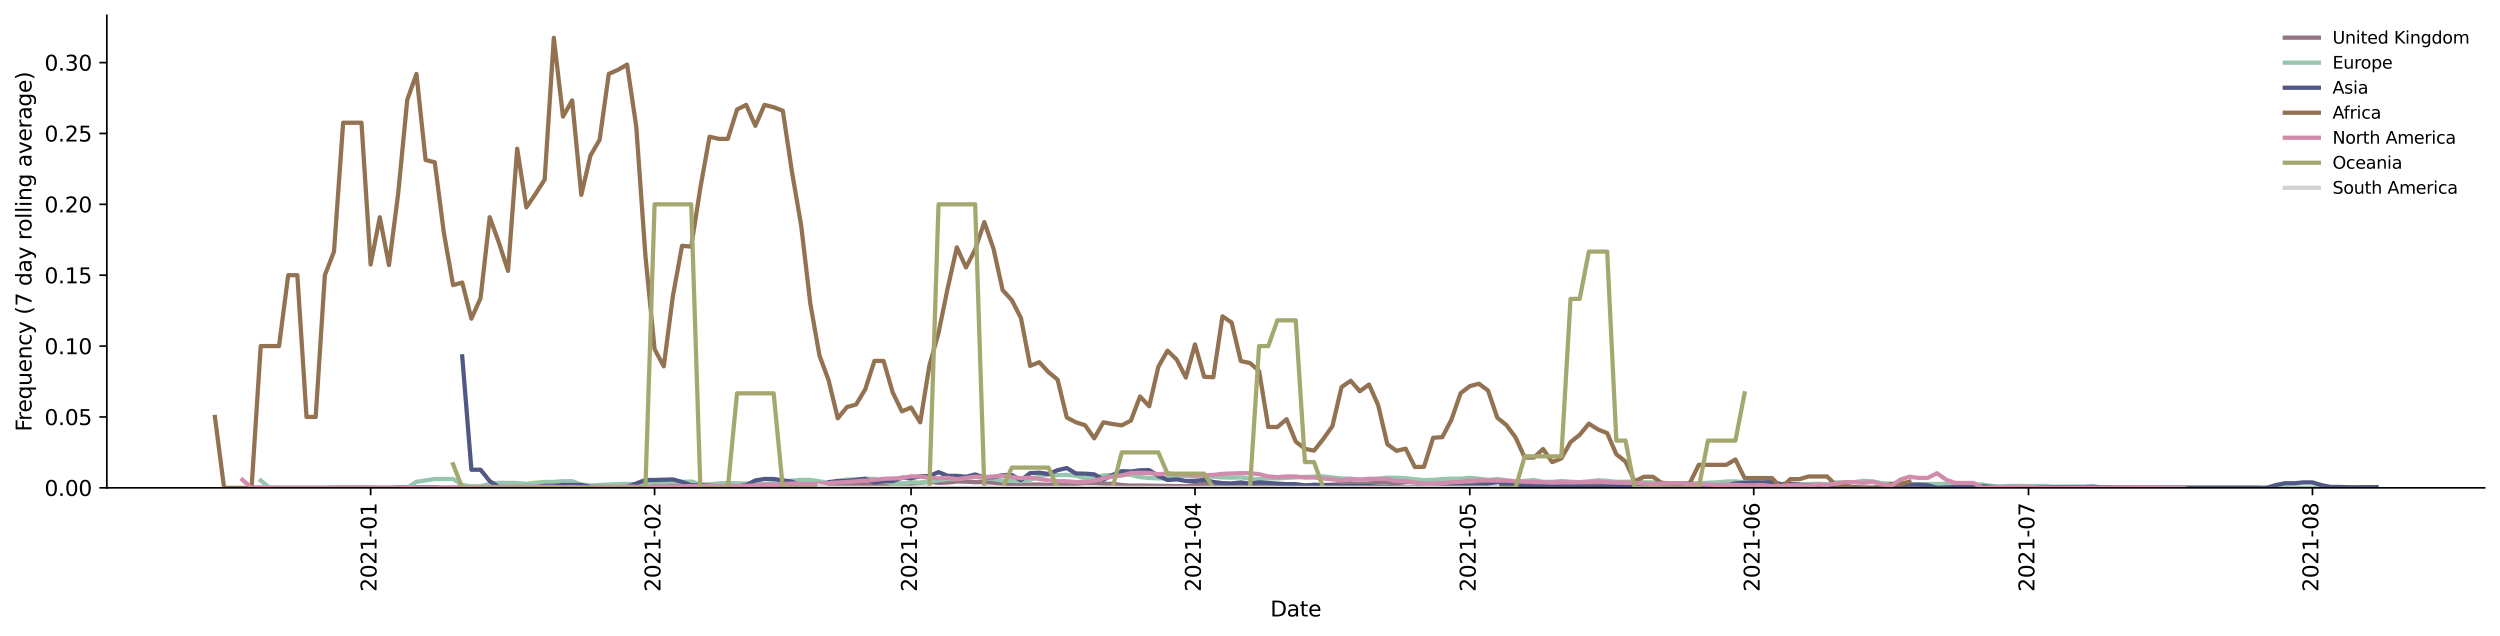 <?xml version="1.0" encoding="utf-8" standalone="no"?>
<!DOCTYPE svg PUBLIC "-//W3C//DTD SVG 1.1//EN"
  "http://www.w3.org/Graphics/SVG/1.1/DTD/svg11.dtd">
<svg height="298.621pt" version="1.1" viewBox="0 0 1173.344 298.621" width="1173.344pt" xmlns="http://www.w3.org/2000/svg" xmlns:xlink="http://www.w3.org/1999/xlink">
 <defs>
  <style type="text/css">*{stroke-linecap:butt;stroke-linejoin:round;}</style>
 </defs>
 <g id="figure_1">
  <g id="patch_1">
   <path d="M 0 298.621 
L 1173.344 298.621 
L 1173.344 0 
L 0 0 
z
" style="fill:#ffffff;"/>
  </g>
  <g id="axes_1">
   <g id="patch_2">
    <path d="M 50.144 228.96 
L 1166.144 228.96 
L 1166.144 7.2 
L 50.144 7.2 
z
" style="fill:#ffffff;"/>
   </g>
   <g id="matplotlib.axis_1">
    <g id="xtick_1">
     <g id="line2d_1">
      <defs>
       <path d="M 0 0 
L 0 3.5 
" id="m3026b25a33" style="stroke:#000000;stroke-width:0.8;"/>
      </defs>
      <g>
       <use style="stroke:#000000;stroke-width:0.8;" x="173.953" xlink:href="#m3026b25a33" y="228.96"/>
      </g>
     </g>
     <g id="text_1">
      <!-- 2021-01 -->
      <g transform="translate(176.712 277.743)rotate(-90)scale(0.1 -0.1)">
       <defs>
        <path d="M 1228 531 
L 3431 531 
L 3431 0 
L 469 0 
L 469 531 
Q 828 903 1448 1529 
Q 2069 2156 2228 2338 
Q 2531 2678 2651 2914 
Q 2772 3150 2772 3378 
Q 2772 3750 2511 3984 
Q 2250 4219 1831 4219 
Q 1534 4219 1204 4116 
Q 875 4013 500 3803 
L 500 4441 
Q 881 4594 1212 4672 
Q 1544 4750 1819 4750 
Q 2544 4750 2975 4387 
Q 3406 4025 3406 3419 
Q 3406 3131 3298 2873 
Q 3191 2616 2906 2266 
Q 2828 2175 2409 1742 
Q 1991 1309 1228 531 
z
" id="DejaVuSans-32" transform="scale(0.016)"/>
        <path d="M 2034 4250 
Q 1547 4250 1301 3770 
Q 1056 3291 1056 2328 
Q 1056 1369 1301 889 
Q 1547 409 2034 409 
Q 2525 409 2770 889 
Q 3016 1369 3016 2328 
Q 3016 3291 2770 3770 
Q 2525 4250 2034 4250 
z
M 2034 4750 
Q 2819 4750 3233 4129 
Q 3647 3509 3647 2328 
Q 3647 1150 3233 529 
Q 2819 -91 2034 -91 
Q 1250 -91 836 529 
Q 422 1150 422 2328 
Q 422 3509 836 4129 
Q 1250 4750 2034 4750 
z
" id="DejaVuSans-30" transform="scale(0.016)"/>
        <path d="M 794 531 
L 1825 531 
L 1825 4091 
L 703 3866 
L 703 4441 
L 1819 4666 
L 2450 4666 
L 2450 531 
L 3481 531 
L 3481 0 
L 794 0 
L 794 531 
z
" id="DejaVuSans-31" transform="scale(0.016)"/>
        <path d="M 313 2009 
L 1997 2009 
L 1997 1497 
L 313 1497 
L 313 2009 
z
" id="DejaVuSans-2d" transform="scale(0.016)"/>
       </defs>
       <use xlink:href="#DejaVuSans-32"/>
       <use x="63.623" xlink:href="#DejaVuSans-30"/>
       <use x="127.246" xlink:href="#DejaVuSans-32"/>
       <use x="190.869" xlink:href="#DejaVuSans-31"/>
       <use x="254.492" xlink:href="#DejaVuSans-2d"/>
       <use x="290.576" xlink:href="#DejaVuSans-30"/>
       <use x="354.199" xlink:href="#DejaVuSans-31"/>
      </g>
     </g>
    </g>
    <g id="xtick_2">
     <g id="line2d_2">
      <g>
       <use style="stroke:#000000;stroke-width:0.8;" x="307.219" xlink:href="#m3026b25a33" y="228.96"/>
      </g>
     </g>
     <g id="text_2">
      <!-- 2021-02 -->
      <g transform="translate(309.979 277.743)rotate(-90)scale(0.1 -0.1)">
       <use xlink:href="#DejaVuSans-32"/>
       <use x="63.623" xlink:href="#DejaVuSans-30"/>
       <use x="127.246" xlink:href="#DejaVuSans-32"/>
       <use x="190.869" xlink:href="#DejaVuSans-31"/>
       <use x="254.492" xlink:href="#DejaVuSans-2d"/>
       <use x="290.576" xlink:href="#DejaVuSans-30"/>
       <use x="354.199" xlink:href="#DejaVuSans-32"/>
      </g>
     </g>
    </g>
    <g id="xtick_3">
     <g id="line2d_3">
      <g>
       <use style="stroke:#000000;stroke-width:0.8;" x="427.589" xlink:href="#m3026b25a33" y="228.96"/>
      </g>
     </g>
     <g id="text_3">
      <!-- 2021-03 -->
      <g transform="translate(430.348 277.743)rotate(-90)scale(0.1 -0.1)">
       <defs>
        <path d="M 2597 2516 
Q 3050 2419 3304 2112 
Q 3559 1806 3559 1356 
Q 3559 666 3084 287 
Q 2609 -91 1734 -91 
Q 1441 -91 1130 -33 
Q 819 25 488 141 
L 488 750 
Q 750 597 1062 519 
Q 1375 441 1716 441 
Q 2309 441 2620 675 
Q 2931 909 2931 1356 
Q 2931 1769 2642 2001 
Q 2353 2234 1838 2234 
L 1294 2234 
L 1294 2753 
L 1863 2753 
Q 2328 2753 2575 2939 
Q 2822 3125 2822 3475 
Q 2822 3834 2567 4026 
Q 2313 4219 1838 4219 
Q 1578 4219 1281 4162 
Q 984 4106 628 3988 
L 628 4550 
Q 988 4650 1302 4700 
Q 1616 4750 1894 4750 
Q 2613 4750 3031 4423 
Q 3450 4097 3450 3541 
Q 3450 3153 3228 2886 
Q 3006 2619 2597 2516 
z
" id="DejaVuSans-33" transform="scale(0.016)"/>
       </defs>
       <use xlink:href="#DejaVuSans-32"/>
       <use x="63.623" xlink:href="#DejaVuSans-30"/>
       <use x="127.246" xlink:href="#DejaVuSans-32"/>
       <use x="190.869" xlink:href="#DejaVuSans-31"/>
       <use x="254.492" xlink:href="#DejaVuSans-2d"/>
       <use x="290.576" xlink:href="#DejaVuSans-30"/>
       <use x="354.199" xlink:href="#DejaVuSans-33"/>
      </g>
     </g>
    </g>
    <g id="xtick_4">
     <g id="line2d_4">
      <g>
       <use style="stroke:#000000;stroke-width:0.8;" x="560.856" xlink:href="#m3026b25a33" y="228.96"/>
      </g>
     </g>
     <g id="text_4">
      <!-- 2021-04 -->
      <g transform="translate(563.615 277.743)rotate(-90)scale(0.1 -0.1)">
       <defs>
        <path d="M 2419 4116 
L 825 1625 
L 2419 1625 
L 2419 4116 
z
M 2253 4666 
L 3047 4666 
L 3047 1625 
L 3713 1625 
L 3713 1100 
L 3047 1100 
L 3047 0 
L 2419 0 
L 2419 1100 
L 313 1100 
L 313 1709 
L 2253 4666 
z
" id="DejaVuSans-34" transform="scale(0.016)"/>
       </defs>
       <use xlink:href="#DejaVuSans-32"/>
       <use x="63.623" xlink:href="#DejaVuSans-30"/>
       <use x="127.246" xlink:href="#DejaVuSans-32"/>
       <use x="190.869" xlink:href="#DejaVuSans-31"/>
       <use x="254.492" xlink:href="#DejaVuSans-2d"/>
       <use x="290.576" xlink:href="#DejaVuSans-30"/>
       <use x="354.199" xlink:href="#DejaVuSans-34"/>
      </g>
     </g>
    </g>
    <g id="xtick_5">
     <g id="line2d_5">
      <g>
       <use style="stroke:#000000;stroke-width:0.8;" x="689.823" xlink:href="#m3026b25a33" y="228.96"/>
      </g>
     </g>
     <g id="text_5">
      <!-- 2021-05 -->
      <g transform="translate(692.583 277.743)rotate(-90)scale(0.1 -0.1)">
       <defs>
        <path d="M 691 4666 
L 3169 4666 
L 3169 4134 
L 1269 4134 
L 1269 2991 
Q 1406 3038 1543 3061 
Q 1681 3084 1819 3084 
Q 2600 3084 3056 2656 
Q 3513 2228 3513 1497 
Q 3513 744 3044 326 
Q 2575 -91 1722 -91 
Q 1428 -91 1123 -41 
Q 819 9 494 109 
L 494 744 
Q 775 591 1075 516 
Q 1375 441 1709 441 
Q 2250 441 2565 725 
Q 2881 1009 2881 1497 
Q 2881 1984 2565 2268 
Q 2250 2553 1709 2553 
Q 1456 2553 1204 2497 
Q 953 2441 691 2322 
L 691 4666 
z
" id="DejaVuSans-35" transform="scale(0.016)"/>
       </defs>
       <use xlink:href="#DejaVuSans-32"/>
       <use x="63.623" xlink:href="#DejaVuSans-30"/>
       <use x="127.246" xlink:href="#DejaVuSans-32"/>
       <use x="190.869" xlink:href="#DejaVuSans-31"/>
       <use x="254.492" xlink:href="#DejaVuSans-2d"/>
       <use x="290.576" xlink:href="#DejaVuSans-30"/>
       <use x="354.199" xlink:href="#DejaVuSans-35"/>
      </g>
     </g>
    </g>
    <g id="xtick_6">
     <g id="line2d_6">
      <g>
       <use style="stroke:#000000;stroke-width:0.8;" x="823.09" xlink:href="#m3026b25a33" y="228.96"/>
      </g>
     </g>
     <g id="text_6">
      <!-- 2021-06 -->
      <g transform="translate(825.849 277.743)rotate(-90)scale(0.1 -0.1)">
       <defs>
        <path d="M 2113 2584 
Q 1688 2584 1439 2293 
Q 1191 2003 1191 1497 
Q 1191 994 1439 701 
Q 1688 409 2113 409 
Q 2538 409 2786 701 
Q 3034 994 3034 1497 
Q 3034 2003 2786 2293 
Q 2538 2584 2113 2584 
z
M 3366 4563 
L 3366 3988 
Q 3128 4100 2886 4159 
Q 2644 4219 2406 4219 
Q 1781 4219 1451 3797 
Q 1122 3375 1075 2522 
Q 1259 2794 1537 2939 
Q 1816 3084 2150 3084 
Q 2853 3084 3261 2657 
Q 3669 2231 3669 1497 
Q 3669 778 3244 343 
Q 2819 -91 2113 -91 
Q 1303 -91 875 529 
Q 447 1150 447 2328 
Q 447 3434 972 4092 
Q 1497 4750 2381 4750 
Q 2619 4750 2861 4703 
Q 3103 4656 3366 4563 
z
" id="DejaVuSans-36" transform="scale(0.016)"/>
       </defs>
       <use xlink:href="#DejaVuSans-32"/>
       <use x="63.623" xlink:href="#DejaVuSans-30"/>
       <use x="127.246" xlink:href="#DejaVuSans-32"/>
       <use x="190.869" xlink:href="#DejaVuSans-31"/>
       <use x="254.492" xlink:href="#DejaVuSans-2d"/>
       <use x="290.576" xlink:href="#DejaVuSans-30"/>
       <use x="354.199" xlink:href="#DejaVuSans-36"/>
      </g>
     </g>
    </g>
    <g id="xtick_7">
     <g id="line2d_7">
      <g>
       <use style="stroke:#000000;stroke-width:0.8;" x="952.057" xlink:href="#m3026b25a33" y="228.96"/>
      </g>
     </g>
     <g id="text_7">
      <!-- 2021-07 -->
      <g transform="translate(954.817 277.743)rotate(-90)scale(0.1 -0.1)">
       <defs>
        <path d="M 525 4666 
L 3525 4666 
L 3525 4397 
L 1831 0 
L 1172 0 
L 2766 4134 
L 525 4134 
L 525 4666 
z
" id="DejaVuSans-37" transform="scale(0.016)"/>
       </defs>
       <use xlink:href="#DejaVuSans-32"/>
       <use x="63.623" xlink:href="#DejaVuSans-30"/>
       <use x="127.246" xlink:href="#DejaVuSans-32"/>
       <use x="190.869" xlink:href="#DejaVuSans-31"/>
       <use x="254.492" xlink:href="#DejaVuSans-2d"/>
       <use x="290.576" xlink:href="#DejaVuSans-30"/>
       <use x="354.199" xlink:href="#DejaVuSans-37"/>
      </g>
     </g>
    </g>
    <g id="xtick_8">
     <g id="line2d_8">
      <g>
       <use style="stroke:#000000;stroke-width:0.8;" x="1085.324" xlink:href="#m3026b25a33" y="228.96"/>
      </g>
     </g>
     <g id="text_8">
      <!-- 2021-08 -->
      <g transform="translate(1088.083 277.743)rotate(-90)scale(0.1 -0.1)">
       <defs>
        <path d="M 2034 2216 
Q 1584 2216 1326 1975 
Q 1069 1734 1069 1313 
Q 1069 891 1326 650 
Q 1584 409 2034 409 
Q 2484 409 2743 651 
Q 3003 894 3003 1313 
Q 3003 1734 2745 1975 
Q 2488 2216 2034 2216 
z
M 1403 2484 
Q 997 2584 770 2862 
Q 544 3141 544 3541 
Q 544 4100 942 4425 
Q 1341 4750 2034 4750 
Q 2731 4750 3128 4425 
Q 3525 4100 3525 3541 
Q 3525 3141 3298 2862 
Q 3072 2584 2669 2484 
Q 3125 2378 3379 2068 
Q 3634 1759 3634 1313 
Q 3634 634 3220 271 
Q 2806 -91 2034 -91 
Q 1263 -91 848 271 
Q 434 634 434 1313 
Q 434 1759 690 2068 
Q 947 2378 1403 2484 
z
M 1172 3481 
Q 1172 3119 1398 2916 
Q 1625 2713 2034 2713 
Q 2441 2713 2670 2916 
Q 2900 3119 2900 3481 
Q 2900 3844 2670 4047 
Q 2441 4250 2034 4250 
Q 1625 4250 1398 4047 
Q 1172 3844 1172 3481 
z
" id="DejaVuSans-38" transform="scale(0.016)"/>
       </defs>
       <use xlink:href="#DejaVuSans-32"/>
       <use x="63.623" xlink:href="#DejaVuSans-30"/>
       <use x="127.246" xlink:href="#DejaVuSans-32"/>
       <use x="190.869" xlink:href="#DejaVuSans-31"/>
       <use x="254.492" xlink:href="#DejaVuSans-2d"/>
       <use x="290.576" xlink:href="#DejaVuSans-30"/>
       <use x="354.199" xlink:href="#DejaVuSans-38"/>
      </g>
     </g>
    </g>
    <g id="text_9">
     <!-- Date -->
     <g transform="translate(596.193 289.341)scale(0.1 -0.1)">
      <defs>
       <path d="M 1259 4147 
L 1259 519 
L 2022 519 
Q 2988 519 3436 956 
Q 3884 1394 3884 2338 
Q 3884 3275 3436 3711 
Q 2988 4147 2022 4147 
L 1259 4147 
z
M 628 4666 
L 1925 4666 
Q 3281 4666 3915 4102 
Q 4550 3538 4550 2338 
Q 4550 1131 3912 565 
Q 3275 0 1925 0 
L 628 0 
L 628 4666 
z
" id="DejaVuSans-44" transform="scale(0.016)"/>
       <path d="M 2194 1759 
Q 1497 1759 1228 1600 
Q 959 1441 959 1056 
Q 959 750 1161 570 
Q 1363 391 1709 391 
Q 2188 391 2477 730 
Q 2766 1069 2766 1631 
L 2766 1759 
L 2194 1759 
z
M 3341 1997 
L 3341 0 
L 2766 0 
L 2766 531 
Q 2569 213 2275 61 
Q 1981 -91 1556 -91 
Q 1019 -91 701 211 
Q 384 513 384 1019 
Q 384 1609 779 1909 
Q 1175 2209 1959 2209 
L 2766 2209 
L 2766 2266 
Q 2766 2663 2505 2880 
Q 2244 3097 1772 3097 
Q 1472 3097 1187 3025 
Q 903 2953 641 2809 
L 641 3341 
Q 956 3463 1253 3523 
Q 1550 3584 1831 3584 
Q 2591 3584 2966 3190 
Q 3341 2797 3341 1997 
z
" id="DejaVuSans-61" transform="scale(0.016)"/>
       <path d="M 1172 4494 
L 1172 3500 
L 2356 3500 
L 2356 3053 
L 1172 3053 
L 1172 1153 
Q 1172 725 1289 603 
Q 1406 481 1766 481 
L 2356 481 
L 2356 0 
L 1766 0 
Q 1100 0 847 248 
Q 594 497 594 1153 
L 594 3053 
L 172 3053 
L 172 3500 
L 594 3500 
L 594 4494 
L 1172 4494 
z
" id="DejaVuSans-74" transform="scale(0.016)"/>
       <path d="M 3597 1894 
L 3597 1613 
L 953 1613 
Q 991 1019 1311 708 
Q 1631 397 2203 397 
Q 2534 397 2845 478 
Q 3156 559 3463 722 
L 3463 178 
Q 3153 47 2828 -22 
Q 2503 -91 2169 -91 
Q 1331 -91 842 396 
Q 353 884 353 1716 
Q 353 2575 817 3079 
Q 1281 3584 2069 3584 
Q 2775 3584 3186 3129 
Q 3597 2675 3597 1894 
z
M 3022 2063 
Q 3016 2534 2758 2815 
Q 2500 3097 2075 3097 
Q 1594 3097 1305 2825 
Q 1016 2553 972 2059 
L 3022 2063 
z
" id="DejaVuSans-65" transform="scale(0.016)"/>
      </defs>
      <use xlink:href="#DejaVuSans-44"/>
      <use x="77.002" xlink:href="#DejaVuSans-61"/>
      <use x="138.281" xlink:href="#DejaVuSans-74"/>
      <use x="177.49" xlink:href="#DejaVuSans-65"/>
     </g>
    </g>
   </g>
   <g id="matplotlib.axis_2">
    <g id="ytick_1">
     <g id="line2d_9">
      <defs>
       <path d="M 0 0 
L -3.5 0 
" id="mb975befb94" style="stroke:#000000;stroke-width:0.8;"/>
      </defs>
      <g>
       <use style="stroke:#000000;stroke-width:0.8;" x="50.144" xlink:href="#mb975befb94" y="228.96"/>
      </g>
     </g>
     <g id="text_10">
      <!-- 0.00 -->
      <g transform="translate(20.878 232.759)scale(0.1 -0.1)">
       <defs>
        <path d="M 684 794 
L 1344 794 
L 1344 0 
L 684 0 
L 684 794 
z
" id="DejaVuSans-2e" transform="scale(0.016)"/>
       </defs>
       <use xlink:href="#DejaVuSans-30"/>
       <use x="63.623" xlink:href="#DejaVuSans-2e"/>
       <use x="95.41" xlink:href="#DejaVuSans-30"/>
       <use x="159.033" xlink:href="#DejaVuSans-30"/>
      </g>
     </g>
    </g>
    <g id="ytick_2">
     <g id="line2d_10">
      <g>
       <use style="stroke:#000000;stroke-width:0.8;" x="50.144" xlink:href="#mb975befb94" y="195.696"/>
      </g>
     </g>
     <g id="text_11">
      <!-- 0.05 -->
      <g transform="translate(20.878 199.495)scale(0.1 -0.1)">
       <use xlink:href="#DejaVuSans-30"/>
       <use x="63.623" xlink:href="#DejaVuSans-2e"/>
       <use x="95.41" xlink:href="#DejaVuSans-30"/>
       <use x="159.033" xlink:href="#DejaVuSans-35"/>
      </g>
     </g>
    </g>
    <g id="ytick_3">
     <g id="line2d_11">
      <g>
       <use style="stroke:#000000;stroke-width:0.8;" x="50.144" xlink:href="#mb975befb94" y="162.432"/>
      </g>
     </g>
     <g id="text_12">
      <!-- 0.10 -->
      <g transform="translate(20.878 166.231)scale(0.1 -0.1)">
       <use xlink:href="#DejaVuSans-30"/>
       <use x="63.623" xlink:href="#DejaVuSans-2e"/>
       <use x="95.41" xlink:href="#DejaVuSans-31"/>
       <use x="159.033" xlink:href="#DejaVuSans-30"/>
      </g>
     </g>
    </g>
    <g id="ytick_4">
     <g id="line2d_12">
      <g>
       <use style="stroke:#000000;stroke-width:0.8;" x="50.144" xlink:href="#mb975befb94" y="129.168"/>
      </g>
     </g>
     <g id="text_13">
      <!-- 0.15 -->
      <g transform="translate(20.878 132.967)scale(0.1 -0.1)">
       <use xlink:href="#DejaVuSans-30"/>
       <use x="63.623" xlink:href="#DejaVuSans-2e"/>
       <use x="95.41" xlink:href="#DejaVuSans-31"/>
       <use x="159.033" xlink:href="#DejaVuSans-35"/>
      </g>
     </g>
    </g>
    <g id="ytick_5">
     <g id="line2d_13">
      <g>
       <use style="stroke:#000000;stroke-width:0.8;" x="50.144" xlink:href="#mb975befb94" y="95.904"/>
      </g>
     </g>
     <g id="text_14">
      <!-- 0.20 -->
      <g transform="translate(20.878 99.703)scale(0.1 -0.1)">
       <use xlink:href="#DejaVuSans-30"/>
       <use x="63.623" xlink:href="#DejaVuSans-2e"/>
       <use x="95.41" xlink:href="#DejaVuSans-32"/>
       <use x="159.033" xlink:href="#DejaVuSans-30"/>
      </g>
     </g>
    </g>
    <g id="ytick_6">
     <g id="line2d_14">
      <g>
       <use style="stroke:#000000;stroke-width:0.8;" x="50.144" xlink:href="#mb975befb94" y="62.64"/>
      </g>
     </g>
     <g id="text_15">
      <!-- 0.25 -->
      <g transform="translate(20.878 66.439)scale(0.1 -0.1)">
       <use xlink:href="#DejaVuSans-30"/>
       <use x="63.623" xlink:href="#DejaVuSans-2e"/>
       <use x="95.41" xlink:href="#DejaVuSans-32"/>
       <use x="159.033" xlink:href="#DejaVuSans-35"/>
      </g>
     </g>
    </g>
    <g id="ytick_7">
     <g id="line2d_15">
      <g>
       <use style="stroke:#000000;stroke-width:0.8;" x="50.144" xlink:href="#mb975befb94" y="29.376"/>
      </g>
     </g>
     <g id="text_16">
      <!-- 0.30 -->
      <g transform="translate(20.878 33.175)scale(0.1 -0.1)">
       <use xlink:href="#DejaVuSans-30"/>
       <use x="63.623" xlink:href="#DejaVuSans-2e"/>
       <use x="95.41" xlink:href="#DejaVuSans-33"/>
       <use x="159.033" xlink:href="#DejaVuSans-30"/>
      </g>
     </g>
    </g>
    <g id="text_17">
     <!-- Frequency (7 day rolling average) -->
     <g transform="translate(14.798 202.529)rotate(-90)scale(0.1 -0.1)">
      <defs>
       <path d="M 628 4666 
L 3309 4666 
L 3309 4134 
L 1259 4134 
L 1259 2759 
L 3109 2759 
L 3109 2228 
L 1259 2228 
L 1259 0 
L 628 0 
L 628 4666 
z
" id="DejaVuSans-46" transform="scale(0.016)"/>
       <path d="M 2631 2963 
Q 2534 3019 2420 3045 
Q 2306 3072 2169 3072 
Q 1681 3072 1420 2755 
Q 1159 2438 1159 1844 
L 1159 0 
L 581 0 
L 581 3500 
L 1159 3500 
L 1159 2956 
Q 1341 3275 1631 3429 
Q 1922 3584 2338 3584 
Q 2397 3584 2469 3576 
Q 2541 3569 2628 3553 
L 2631 2963 
z
" id="DejaVuSans-72" transform="scale(0.016)"/>
       <path d="M 947 1747 
Q 947 1113 1208 752 
Q 1469 391 1925 391 
Q 2381 391 2643 752 
Q 2906 1113 2906 1747 
Q 2906 2381 2643 2742 
Q 2381 3103 1925 3103 
Q 1469 3103 1208 2742 
Q 947 2381 947 1747 
z
M 2906 525 
Q 2725 213 2448 61 
Q 2172 -91 1784 -91 
Q 1150 -91 751 415 
Q 353 922 353 1747 
Q 353 2572 751 3078 
Q 1150 3584 1784 3584 
Q 2172 3584 2448 3432 
Q 2725 3281 2906 2969 
L 2906 3500 
L 3481 3500 
L 3481 -1331 
L 2906 -1331 
L 2906 525 
z
" id="DejaVuSans-71" transform="scale(0.016)"/>
       <path d="M 544 1381 
L 544 3500 
L 1119 3500 
L 1119 1403 
Q 1119 906 1312 657 
Q 1506 409 1894 409 
Q 2359 409 2629 706 
Q 2900 1003 2900 1516 
L 2900 3500 
L 3475 3500 
L 3475 0 
L 2900 0 
L 2900 538 
Q 2691 219 2414 64 
Q 2138 -91 1772 -91 
Q 1169 -91 856 284 
Q 544 659 544 1381 
z
M 1991 3584 
L 1991 3584 
z
" id="DejaVuSans-75" transform="scale(0.016)"/>
       <path d="M 3513 2113 
L 3513 0 
L 2938 0 
L 2938 2094 
Q 2938 2591 2744 2837 
Q 2550 3084 2163 3084 
Q 1697 3084 1428 2787 
Q 1159 2491 1159 1978 
L 1159 0 
L 581 0 
L 581 3500 
L 1159 3500 
L 1159 2956 
Q 1366 3272 1645 3428 
Q 1925 3584 2291 3584 
Q 2894 3584 3203 3211 
Q 3513 2838 3513 2113 
z
" id="DejaVuSans-6e" transform="scale(0.016)"/>
       <path d="M 3122 3366 
L 3122 2828 
Q 2878 2963 2633 3030 
Q 2388 3097 2138 3097 
Q 1578 3097 1268 2742 
Q 959 2388 959 1747 
Q 959 1106 1268 751 
Q 1578 397 2138 397 
Q 2388 397 2633 464 
Q 2878 531 3122 666 
L 3122 134 
Q 2881 22 2623 -34 
Q 2366 -91 2075 -91 
Q 1284 -91 818 406 
Q 353 903 353 1747 
Q 353 2603 823 3093 
Q 1294 3584 2113 3584 
Q 2378 3584 2631 3529 
Q 2884 3475 3122 3366 
z
" id="DejaVuSans-63" transform="scale(0.016)"/>
       <path d="M 2059 -325 
Q 1816 -950 1584 -1140 
Q 1353 -1331 966 -1331 
L 506 -1331 
L 506 -850 
L 844 -850 
Q 1081 -850 1212 -737 
Q 1344 -625 1503 -206 
L 1606 56 
L 191 3500 
L 800 3500 
L 1894 763 
L 2988 3500 
L 3597 3500 
L 2059 -325 
z
" id="DejaVuSans-79" transform="scale(0.016)"/>
       <path id="DejaVuSans-20" transform="scale(0.016)"/>
       <path d="M 1984 4856 
Q 1566 4138 1362 3434 
Q 1159 2731 1159 2009 
Q 1159 1288 1364 580 
Q 1569 -128 1984 -844 
L 1484 -844 
Q 1016 -109 783 600 
Q 550 1309 550 2009 
Q 550 2706 781 3412 
Q 1013 4119 1484 4856 
L 1984 4856 
z
" id="DejaVuSans-28" transform="scale(0.016)"/>
       <path d="M 2906 2969 
L 2906 4863 
L 3481 4863 
L 3481 0 
L 2906 0 
L 2906 525 
Q 2725 213 2448 61 
Q 2172 -91 1784 -91 
Q 1150 -91 751 415 
Q 353 922 353 1747 
Q 353 2572 751 3078 
Q 1150 3584 1784 3584 
Q 2172 3584 2448 3432 
Q 2725 3281 2906 2969 
z
M 947 1747 
Q 947 1113 1208 752 
Q 1469 391 1925 391 
Q 2381 391 2643 752 
Q 2906 1113 2906 1747 
Q 2906 2381 2643 2742 
Q 2381 3103 1925 3103 
Q 1469 3103 1208 2742 
Q 947 2381 947 1747 
z
" id="DejaVuSans-64" transform="scale(0.016)"/>
       <path d="M 1959 3097 
Q 1497 3097 1228 2736 
Q 959 2375 959 1747 
Q 959 1119 1226 758 
Q 1494 397 1959 397 
Q 2419 397 2687 759 
Q 2956 1122 2956 1747 
Q 2956 2369 2687 2733 
Q 2419 3097 1959 3097 
z
M 1959 3584 
Q 2709 3584 3137 3096 
Q 3566 2609 3566 1747 
Q 3566 888 3137 398 
Q 2709 -91 1959 -91 
Q 1206 -91 779 398 
Q 353 888 353 1747 
Q 353 2609 779 3096 
Q 1206 3584 1959 3584 
z
" id="DejaVuSans-6f" transform="scale(0.016)"/>
       <path d="M 603 4863 
L 1178 4863 
L 1178 0 
L 603 0 
L 603 4863 
z
" id="DejaVuSans-6c" transform="scale(0.016)"/>
       <path d="M 603 3500 
L 1178 3500 
L 1178 0 
L 603 0 
L 603 3500 
z
M 603 4863 
L 1178 4863 
L 1178 4134 
L 603 4134 
L 603 4863 
z
" id="DejaVuSans-69" transform="scale(0.016)"/>
       <path d="M 2906 1791 
Q 2906 2416 2648 2759 
Q 2391 3103 1925 3103 
Q 1463 3103 1205 2759 
Q 947 2416 947 1791 
Q 947 1169 1205 825 
Q 1463 481 1925 481 
Q 2391 481 2648 825 
Q 2906 1169 2906 1791 
z
M 3481 434 
Q 3481 -459 3084 -895 
Q 2688 -1331 1869 -1331 
Q 1566 -1331 1297 -1286 
Q 1028 -1241 775 -1147 
L 775 -588 
Q 1028 -725 1275 -790 
Q 1522 -856 1778 -856 
Q 2344 -856 2625 -561 
Q 2906 -266 2906 331 
L 2906 616 
Q 2728 306 2450 153 
Q 2172 0 1784 0 
Q 1141 0 747 490 
Q 353 981 353 1791 
Q 353 2603 747 3093 
Q 1141 3584 1784 3584 
Q 2172 3584 2450 3431 
Q 2728 3278 2906 2969 
L 2906 3500 
L 3481 3500 
L 3481 434 
z
" id="DejaVuSans-67" transform="scale(0.016)"/>
       <path d="M 191 3500 
L 800 3500 
L 1894 563 
L 2988 3500 
L 3597 3500 
L 2284 0 
L 1503 0 
L 191 3500 
z
" id="DejaVuSans-76" transform="scale(0.016)"/>
       <path d="M 513 4856 
L 1013 4856 
Q 1481 4119 1714 3412 
Q 1947 2706 1947 2009 
Q 1947 1309 1714 600 
Q 1481 -109 1013 -844 
L 513 -844 
Q 928 -128 1133 580 
Q 1338 1288 1338 2009 
Q 1338 2731 1133 3434 
Q 928 4138 513 4856 
z
" id="DejaVuSans-29" transform="scale(0.016)"/>
      </defs>
      <use xlink:href="#DejaVuSans-46"/>
      <use x="50.27" xlink:href="#DejaVuSans-72"/>
      <use x="89.133" xlink:href="#DejaVuSans-65"/>
      <use x="150.656" xlink:href="#DejaVuSans-71"/>
      <use x="214.133" xlink:href="#DejaVuSans-75"/>
      <use x="277.512" xlink:href="#DejaVuSans-65"/>
      <use x="339.035" xlink:href="#DejaVuSans-6e"/>
      <use x="402.414" xlink:href="#DejaVuSans-63"/>
      <use x="457.395" xlink:href="#DejaVuSans-79"/>
      <use x="516.574" xlink:href="#DejaVuSans-20"/>
      <use x="548.361" xlink:href="#DejaVuSans-28"/>
      <use x="587.375" xlink:href="#DejaVuSans-37"/>
      <use x="650.998" xlink:href="#DejaVuSans-20"/>
      <use x="682.785" xlink:href="#DejaVuSans-64"/>
      <use x="746.262" xlink:href="#DejaVuSans-61"/>
      <use x="807.541" xlink:href="#DejaVuSans-79"/>
      <use x="866.721" xlink:href="#DejaVuSans-20"/>
      <use x="898.508" xlink:href="#DejaVuSans-72"/>
      <use x="937.371" xlink:href="#DejaVuSans-6f"/>
      <use x="998.553" xlink:href="#DejaVuSans-6c"/>
      <use x="1026.336" xlink:href="#DejaVuSans-6c"/>
      <use x="1054.119" xlink:href="#DejaVuSans-69"/>
      <use x="1081.902" xlink:href="#DejaVuSans-6e"/>
      <use x="1145.281" xlink:href="#DejaVuSans-67"/>
      <use x="1208.758" xlink:href="#DejaVuSans-20"/>
      <use x="1240.545" xlink:href="#DejaVuSans-61"/>
      <use x="1301.824" xlink:href="#DejaVuSans-76"/>
      <use x="1361.004" xlink:href="#DejaVuSans-65"/>
      <use x="1422.527" xlink:href="#DejaVuSans-72"/>
      <use x="1463.641" xlink:href="#DejaVuSans-61"/>
      <use x="1524.92" xlink:href="#DejaVuSans-67"/>
      <use x="1588.396" xlink:href="#DejaVuSans-65"/>
      <use x="1649.92" xlink:href="#DejaVuSans-29"/>
     </g>
    </g>
   </g>
   <g id="line2d_16">
    <path clip-path="url(#p5084c1f84a)" d="M 118.067 228.803 
L 130.963 228.96 
L 152.458 228.96 
L 156.757 228.819 
L 173.953 228.819 
L 178.252 228.96 
L 182.551 228.96 
L 186.849 228.705 
L 204.045 228.705 
L 208.344 228.899 
L 221.241 228.841 
L 229.839 228.585 
L 234.138 228.476 
L 238.437 228.535 
L 247.034 228.487 
L 251.333 228.556 
L 264.23 228.222 
L 268.529 228.278 
L 277.127 228.708 
L 285.725 228.568 
L 294.322 228.428 
L 298.621 228.144 
L 302.92 228.319 
L 315.817 228.084 
L 320.116 228.368 
L 324.415 228.198 
L 328.714 228.381 
L 337.312 228.319 
L 341.611 228.12 
L 354.507 228.247 
L 358.806 228.467 
L 371.703 228.651 
L 376.002 228.381 
L 388.899 228.121 
L 393.198 227.861 
L 397.497 227.879 
L 401.796 227.452 
L 406.094 227.315 
L 414.692 227.435 
L 418.991 226.862 
L 423.29 227.069 
L 427.589 227.016 
L 431.888 226.657 
L 436.187 226.109 
L 440.486 226.623 
L 444.785 226.46 
L 449.084 225.977 
L 453.383 226.043 
L 457.682 226.329 
L 461.98 226.257 
L 466.279 226.534 
L 470.578 226.972 
L 474.877 227.208 
L 483.475 227.446 
L 487.774 227.381 
L 492.073 227.613 
L 496.372 227.359 
L 500.671 227.572 
L 509.269 226.656 
L 513.567 226.672 
L 517.866 226.983 
L 522.165 227.075 
L 526.464 227.614 
L 530.763 227.925 
L 535.062 227.869 
L 556.557 228.201 
L 565.155 227.098 
L 569.453 227.177 
L 573.752 227.442 
L 578.051 227.491 
L 582.35 227.948 
L 586.649 228.105 
L 595.247 227.928 
L 603.845 227.875 
L 608.144 228.045 
L 612.443 227.956 
L 616.742 227.571 
L 621.041 227.625 
L 625.339 227.497 
L 633.937 226.81 
L 638.236 227.341 
L 642.535 226.724 
L 646.834 226.463 
L 651.133 226.409 
L 655.432 226.931 
L 659.731 226.267 
L 664.03 226.349 
L 672.628 227.094 
L 676.926 226.59 
L 681.225 226.981 
L 685.524 227.506 
L 689.823 227.712 
L 694.122 227.028 
L 698.421 226.589 
L 702.72 226.625 
L 707.019 226.532 
L 711.318 226.197 
L 715.617 226.853 
L 719.916 227.629 
L 741.41 227.459 
L 745.709 227.372 
L 750.008 227.403 
L 758.606 228.062 
L 762.905 228.244 
L 767.204 228.607 
L 771.503 228.774 
L 780.101 228.537 
L 788.698 228.654 
L 792.997 228.584 
L 801.595 228.821 
L 805.894 228.76 
L 814.492 228.899 
L 823.09 228.841 
L 831.688 228.903 
L 1059.53 228.927 
L 1059.53 228.927 
" style="fill:none;stroke:#947383;stroke-linecap:square;stroke-width:2;"/>
   </g>
   <g id="line2d_17">
    <path clip-path="url(#p5084c1f84a)" d="M 122.366 225.548 
L 126.665 228.96 
L 191.148 228.96 
L 195.447 226.129 
L 204.045 224.821 
L 212.643 224.821 
L 216.942 227.594 
L 221.241 228.294 
L 225.54 228.208 
L 229.839 227.135 
L 234.138 226.622 
L 242.735 226.68 
L 247.034 227.108 
L 251.333 226.563 
L 255.632 226.185 
L 259.931 226.185 
L 264.23 225.841 
L 268.529 225.825 
L 272.828 227.444 
L 277.127 227.855 
L 290.024 227.207 
L 294.322 227.064 
L 298.621 227.256 
L 302.92 227.076 
L 307.219 226.187 
L 311.518 226.459 
L 315.817 226.156 
L 320.116 226.196 
L 324.415 225.966 
L 328.714 227.262 
L 333.013 227.331 
L 337.312 226.892 
L 341.611 226.663 
L 345.91 226.889 
L 354.507 226.839 
L 358.806 227.25 
L 363.105 226.773 
L 367.404 225.943 
L 376.002 225.195 
L 380.301 225.252 
L 384.6 225.87 
L 388.899 226.662 
L 397.497 225.049 
L 401.796 225.107 
L 406.094 224.78 
L 410.393 224.745 
L 414.692 226.031 
L 418.991 226.79 
L 423.29 226.934 
L 427.589 226.333 
L 431.888 226.517 
L 444.785 224.923 
L 449.084 224.898 
L 453.383 224.23 
L 457.682 223.83 
L 461.98 224.414 
L 466.279 224.775 
L 470.578 225.585 
L 479.176 225.859 
L 483.475 225.284 
L 487.774 223.41 
L 492.073 222.776 
L 496.372 223.033 
L 500.671 222.895 
L 504.97 223.31 
L 509.269 224.489 
L 513.567 224.164 
L 517.866 223.118 
L 522.165 222.93 
L 526.464 222.411 
L 530.763 222.926 
L 535.062 223.93 
L 539.361 224.341 
L 543.66 224.554 
L 547.959 224.327 
L 552.258 223.949 
L 556.557 223.259 
L 560.856 223.716 
L 565.155 223.394 
L 573.752 224.099 
L 578.051 224.188 
L 582.35 224.068 
L 586.649 224.635 
L 590.948 224.94 
L 595.247 224.525 
L 599.546 224.511 
L 612.443 223.811 
L 621.041 223.586 
L 629.638 224.586 
L 633.937 224.636 
L 638.236 225.226 
L 642.535 225.04 
L 651.133 224.209 
L 655.432 224.226 
L 659.731 224.468 
L 668.329 225.351 
L 672.628 225.187 
L 676.926 224.844 
L 681.225 224.639 
L 685.524 224.653 
L 689.823 224.257 
L 694.122 224.639 
L 698.421 225.264 
L 702.72 224.819 
L 707.019 225.39 
L 711.318 226.113 
L 719.916 225.257 
L 724.215 226.112 
L 728.514 226.195 
L 732.812 225.737 
L 737.111 226.102 
L 741.41 226.284 
L 745.709 225.917 
L 750.008 225.404 
L 754.307 225.645 
L 758.606 226.134 
L 767.204 226.032 
L 771.503 226.339 
L 780.101 226.496 
L 788.698 227.481 
L 792.997 226.829 
L 797.296 226.817 
L 801.595 226.55 
L 805.894 226.398 
L 810.193 225.96 
L 814.492 225.941 
L 818.791 226.344 
L 823.09 226.173 
L 827.389 226.457 
L 831.688 226.58 
L 835.987 227.118 
L 840.286 226.908 
L 844.584 227.345 
L 853.182 227.027 
L 857.481 227.224 
L 861.78 226.446 
L 870.378 226.283 
L 874.677 225.63 
L 878.976 225.915 
L 883.275 226.794 
L 887.574 226.968 
L 891.873 226.568 
L 896.171 227.514 
L 904.769 227.159 
L 917.666 227.098 
L 921.965 227.088 
L 926.264 227.37 
L 930.563 227.379 
L 934.862 228.124 
L 939.161 228.257 
L 943.46 228.065 
L 960.655 228.107 
L 964.954 228.594 
L 973.552 228.487 
L 999.346 228.72 
L 1029.438 228.81 
L 1033.737 228.89 
L 1038.036 228.817 
L 1050.933 228.87 
L 1068.128 228.875 
L 1076.726 228.836 
L 1098.221 228.96 
L 1102.52 228.914 
L 1102.52 228.914 
" style="fill:none;stroke:#96c6ad;stroke-linecap:square;stroke-width:2;"/>
   </g>
   <g id="line2d_18">
    <path clip-path="url(#p5084c1f84a)" d="M 216.942 167.247 
L 221.241 220.47 
L 225.54 220.47 
L 229.839 225.792 
L 234.138 228.598 
L 251.333 228.598 
L 255.632 227.998 
L 259.931 227.998 
L 264.23 227.589 
L 272.828 227.589 
L 277.127 228.551 
L 281.426 228.551 
L 285.725 228.96 
L 290.024 228.96 
L 294.322 228.534 
L 302.92 225.275 
L 307.219 225.275 
L 315.817 225.01 
L 320.116 226.189 
L 324.415 227.763 
L 328.714 227.763 
L 333.013 227.932 
L 341.611 228.96 
L 350.208 227.708 
L 354.507 225.481 
L 358.806 224.812 
L 363.105 224.812 
L 371.703 226.064 
L 376.002 228.291 
L 380.301 228.96 
L 384.6 228.419 
L 388.899 226.29 
L 393.198 225.726 
L 397.497 225.726 
L 406.094 224.666 
L 410.393 226.492 
L 414.692 225.811 
L 418.991 225.811 
L 423.29 224.169 
L 427.589 224.471 
L 431.888 223.53 
L 436.187 223.448 
L 440.486 221.581 
L 444.785 223.331 
L 449.084 223.347 
L 453.383 223.766 
L 457.682 222.675 
L 461.98 224.089 
L 466.279 223.996 
L 470.578 222.995 
L 474.877 222.945 
L 479.176 225.364 
L 483.475 222.042 
L 487.774 221.846 
L 492.073 222.472 
L 496.372 220.667 
L 500.671 219.682 
L 504.97 222.226 
L 509.269 222.31 
L 513.567 222.63 
L 517.866 225.136 
L 522.165 222.959 
L 526.464 221.126 
L 530.763 221.3 
L 535.062 220.71 
L 539.361 220.64 
L 543.66 223.402 
L 547.959 225.273 
L 552.258 224.993 
L 556.557 225.723 
L 560.856 225.801 
L 565.155 225.204 
L 569.453 226.212 
L 573.752 226.747 
L 578.051 226.886 
L 582.35 226.439 
L 586.649 226.976 
L 590.948 226.41 
L 603.845 227.242 
L 608.144 227.218 
L 612.443 227.831 
L 616.742 227.558 
L 621.041 227.75 
L 625.339 227.742 
L 629.638 228.227 
L 633.937 228.14 
L 642.535 228.176 
L 646.834 228.498 
L 651.133 228.498 
L 655.432 228.723 
L 664.03 228.812 
L 668.329 228.564 
L 681.225 228.292 
L 689.823 228.236 
L 698.421 227.519 
L 702.72 227.377 
L 707.019 227.105 
L 711.318 227.409 
L 719.916 228.404 
L 724.215 228.223 
L 728.514 228.495 
L 732.812 228.495 
L 737.111 228.204 
L 741.41 228.07 
L 745.709 228.536 
L 750.008 228.536 
L 754.307 228.281 
L 758.606 228.572 
L 771.503 228.552 
L 780.101 228.612 
L 784.4 228.359 
L 788.698 228.359 
L 792.997 227.915 
L 797.296 228.109 
L 801.595 228.109 
L 805.894 227.981 
L 810.193 227.981 
L 814.492 226.834 
L 823.09 226.405 
L 827.389 226.429 
L 831.688 226.215 
L 835.987 227.317 
L 840.286 227.217 
L 844.584 227.443 
L 848.883 227.955 
L 853.182 227.872 
L 857.481 228.36 
L 861.78 228.663 
L 870.378 228.663 
L 874.677 228.96 
L 878.976 228.96 
L 883.275 228.67 
L 887.574 227.451 
L 900.47 227.451 
L 904.769 227.741 
L 909.068 228.96 
L 926.264 228.24 
L 930.563 228.24 
L 939.161 228.734 
L 943.46 228.535 
L 947.759 228.761 
L 960.655 228.761 
L 964.954 228.549 
L 977.851 228.549 
L 982.15 228.354 
L 986.449 228.765 
L 999.346 228.765 
L 1003.645 228.96 
L 1063.829 228.96 
L 1068.128 227.674 
L 1072.427 226.82 
L 1076.726 226.82 
L 1081.025 226.409 
L 1085.324 226.409 
L 1089.623 227.695 
L 1093.922 228.549 
L 1098.221 228.549 
L 1102.52 228.703 
L 1115.416 228.64 
L 1115.416 228.64 
" style="fill:none;stroke:#525886;stroke-linecap:square;stroke-width:2;"/>
   </g>
   <g id="line2d_19">
    <path clip-path="url(#p5084c1f84a)" d="M 100.871 195.696 
L 105.17 228.96 
L 118.067 228.96 
L 122.366 162.432 
L 130.963 162.432 
L 135.262 129.168 
L 139.561 129.168 
L 143.86 195.696 
L 148.159 195.696 
L 152.458 129.168 
L 156.757 118.08 
L 161.056 57.6 
L 169.654 57.6 
L 173.953 124.128 
L 178.252 101.952 
L 182.551 124.416 
L 186.849 91.152 
L 191.148 46.8 
L 195.447 34.704 
L 199.746 75.096 
L 204.045 76.152 
L 208.344 109.416 
L 212.643 133.81 
L 216.942 132.6 
L 221.241 149.56 
L 225.54 139.95 
L 229.839 101.934 
L 234.138 113.829 
L 238.437 127.134 
L 242.735 69.782 
L 247.034 97.344 
L 251.333 91.008 
L 255.632 84.288 
L 259.931 17.76 
L 264.23 54.72 
L 268.529 47.117 
L 272.828 91.469 
L 277.127 72.989 
L 281.426 65.597 
L 285.725 34.685 
L 290.024 32.784 
L 294.322 30.32 
L 298.621 59.426 
L 302.92 120.04 
L 307.219 163.888 
L 311.518 171.93 
L 315.817 138.913 
L 320.116 115.351 
L 324.415 115.78 
L 328.714 88.06 
L 333.013 64.178 
L 337.312 65.164 
L 341.611 65.164 
L 345.91 51.429 
L 350.208 49.211 
L 354.507 59.067 
L 358.806 49.211 
L 363.105 50.32 
L 367.404 51.983 
L 371.703 80.704 
L 376.002 105.696 
L 380.301 142.372 
L 384.6 166.837 
L 388.899 178.479 
L 393.198 196.328 
L 397.497 191.048 
L 401.796 189.854 
L 406.094 182.717 
L 410.393 169.411 
L 414.692 169.411 
L 418.991 184.195 
L 423.29 193.066 
L 427.589 191.261 
L 431.888 198.216 
L 436.187 171.605 
L 440.486 156.252 
L 444.785 135.243 
L 449.084 116.091 
L 453.383 125.512 
L 457.682 117.109 
L 461.98 104.237 
L 466.279 116.717 
L 470.578 136.169 
L 474.877 140.86 
L 479.176 149.263 
L 483.475 171.702 
L 487.774 169.996 
L 492.073 174.625 
L 496.372 178.183 
L 500.671 195.924 
L 504.97 198.207 
L 509.269 199.572 
L 513.567 205.732 
L 517.866 198.214 
L 522.165 199.02 
L 526.464 199.629 
L 530.763 197.411 
L 535.062 186.088 
L 539.361 190.664 
L 543.66 172.116 
L 547.959 164.573 
L 552.258 168.749 
L 556.557 177.181 
L 560.856 161.638 
L 565.155 176.845 
L 569.453 177.045 
L 573.752 148.476 
L 578.051 151.368 
L 582.35 169.463 
L 586.649 170.363 
L 590.948 174.107 
L 595.247 200.413 
L 599.546 200.413 
L 603.845 196.741 
L 608.144 207.245 
L 612.443 210.641 
L 616.742 211.502 
L 621.041 206.071 
L 625.339 200.023 
L 629.638 181.67 
L 633.937 178.717 
L 638.236 183.621 
L 642.535 180.467 
L 646.834 190.144 
L 651.133 208.497 
L 655.432 211.588 
L 659.731 210.565 
L 664.03 219.149 
L 668.329 219.104 
L 672.628 205.457 
L 676.926 205.169 
L 681.225 196.932 
L 685.524 184.555 
L 689.823 181.234 
L 694.122 180.096 
L 698.421 183.342 
L 702.72 196.014 
L 707.019 199.521 
L 711.318 205.306 
L 715.617 214.767 
L 719.916 214.767 
L 724.215 210.735 
L 728.514 216.89 
L 732.812 215.162 
L 737.111 207.503 
L 741.41 204.092 
L 745.709 198.841 
L 750.008 201.556 
L 754.307 203.284 
L 758.606 213.207 
L 762.905 216.618 
L 767.204 225.901 
L 771.503 223.789 
L 775.802 223.789 
L 780.101 226.848 
L 792.997 226.913 
L 797.296 218.188 
L 810.193 218.188 
L 814.492 215.647 
L 818.791 224.372 
L 831.688 224.372 
L 835.987 228.96 
L 840.286 224.866 
L 844.584 224.866 
L 848.883 223.611 
L 857.481 223.611 
L 861.78 227.705 
L 866.079 227.705 
L 870.378 228.96 
L 883.275 228.96 
L 887.574 227.209 
L 891.873 227.209 
L 896.171 226.062 
L 896.171 226.062 
" style="fill:none;stroke:#937252;stroke-linecap:square;stroke-width:2;"/>
   </g>
   <g id="line2d_20">
    <path clip-path="url(#p5084c1f84a)" d="M 113.768 225.201 
L 118.067 228.96 
L 208.344 228.894 
L 221.241 228.603 
L 242.735 228.512 
L 247.034 228.56 
L 255.632 228.456 
L 259.931 228.511 
L 264.23 228.685 
L 268.529 228.599 
L 272.828 228.733 
L 277.127 228.722 
L 285.725 228.465 
L 290.024 228.545 
L 294.322 228.362 
L 302.92 228.634 
L 311.518 228.441 
L 320.116 228.32 
L 324.415 228.144 
L 328.714 228.169 
L 333.013 228.009 
L 341.611 228.073 
L 350.208 228.1 
L 358.806 227.488 
L 363.105 227.504 
L 371.703 226.935 
L 380.301 227.234 
L 397.497 226.236 
L 410.393 225.262 
L 414.692 224.714 
L 423.29 224.396 
L 427.589 223.547 
L 431.888 223.626 
L 436.187 224.286 
L 440.486 224.488 
L 444.785 224.27 
L 449.084 224.903 
L 457.682 223.733 
L 461.98 223.879 
L 466.279 223.639 
L 470.578 223.256 
L 474.877 223.921 
L 479.176 224.42 
L 483.475 224.19 
L 492.073 225.444 
L 496.372 225.817 
L 500.671 225.881 
L 504.97 226.208 
L 509.269 226.248 
L 513.567 225.631 
L 517.866 224.53 
L 522.165 223.591 
L 526.464 223.184 
L 530.763 222.039 
L 535.062 221.93 
L 539.361 222.021 
L 543.66 222.602 
L 547.959 222.186 
L 552.258 222.581 
L 556.557 222.733 
L 560.856 223.244 
L 569.453 222.878 
L 573.752 222.388 
L 582.35 222.057 
L 586.649 222.098 
L 590.948 222.536 
L 595.247 223.613 
L 599.546 223.937 
L 603.845 223.576 
L 608.144 223.669 
L 612.443 224.126 
L 616.742 224.094 
L 621.041 224.583 
L 629.638 225.418 
L 633.937 224.832 
L 638.236 225.083 
L 642.535 224.678 
L 651.133 224.881 
L 655.432 225.759 
L 659.731 225.805 
L 664.03 226.485 
L 668.329 227.041 
L 672.628 227.001 
L 676.926 226.766 
L 681.225 226.343 
L 685.524 226.135 
L 689.823 225.588 
L 694.122 225.399 
L 698.421 225.413 
L 702.72 225.611 
L 707.019 225.596 
L 715.617 226.069 
L 728.514 226.443 
L 732.812 226.287 
L 737.111 226.423 
L 741.41 226.373 
L 750.008 225.98 
L 754.307 226.35 
L 762.905 226.543 
L 775.802 227.105 
L 784.4 226.834 
L 788.698 226.814 
L 792.997 227.324 
L 797.296 227.255 
L 801.595 227.415 
L 805.894 227.739 
L 810.193 227.573 
L 814.492 227.569 
L 818.791 227.76 
L 823.09 227.774 
L 827.389 227.615 
L 831.688 228.215 
L 835.987 228.108 
L 840.286 227.777 
L 844.584 227.737 
L 848.883 227.897 
L 853.182 227.42 
L 857.481 227.607 
L 866.079 226.252 
L 870.378 226.332 
L 874.677 226.636 
L 878.976 226.177 
L 883.275 227.221 
L 887.574 228.128 
L 891.873 225.116 
L 896.171 223.755 
L 900.47 224.315 
L 904.769 224.315 
L 909.068 222.112 
L 913.367 225.124 
L 917.666 226.659 
L 926.264 226.659 
L 930.563 228.96 
L 934.862 228.692 
L 939.161 228.576 
L 952.057 228.508 
L 956.356 228.776 
L 960.655 228.892 
L 990.748 228.828 
L 995.047 228.665 
L 1007.943 228.63 
L 1020.84 228.96 
L 1025.139 228.905 
L 1025.139 228.905 
" style="fill:none;stroke:#d18cad;stroke-linecap:square;stroke-width:2;"/>
   </g>
   <g id="line2d_21">
    <path clip-path="url(#p5084c1f84a)" d="M 212.643 217.872 
L 216.942 228.96 
L 302.92 228.96 
L 307.219 95.904 
L 324.415 95.904 
L 328.714 228.96 
L 341.611 228.96 
L 345.91 184.608 
L 363.105 184.608 
L 367.404 228.96 
L 436.187 228.96 
L 440.486 95.904 
L 457.682 95.904 
L 461.98 228.96 
L 470.578 228.96 
L 474.877 219.456 
L 492.073 219.456 
L 496.372 228.96 
L 522.165 228.96 
L 526.464 212.328 
L 543.66 212.328 
L 547.959 222.307 
L 565.155 222.307 
L 569.453 228.96 
L 586.649 228.96 
L 590.948 162.432 
L 595.247 162.432 
L 599.546 150.336 
L 608.144 150.336 
L 612.443 216.864 
L 616.742 216.864 
L 621.041 228.96 
L 711.318 228.96 
L 715.617 214.176 
L 732.812 214.176 
L 737.111 140.256 
L 741.41 140.256 
L 745.709 118.08 
L 754.307 118.08 
L 758.606 206.784 
L 762.905 206.784 
L 767.204 228.96 
L 797.296 228.96 
L 801.595 206.784 
L 814.492 206.784 
L 818.791 184.608 
L 818.791 184.608 
" style="fill:none;stroke:#a4a86f;stroke-linecap:square;stroke-width:2;"/>
   </g>
   <g id="line2d_22">
    <path clip-path="url(#p5084c1f84a)" d="M 384.6 227.989 
L 388.899 228.96 
L 393.198 228.96 
L 397.497 228.96 
L 401.796 228.96 
L 406.094 228.96 
L 410.393 228.96 
L 414.692 228.96 
L 418.991 228.96 
L 423.29 228.96 
L 427.589 228.96 
L 431.888 228.96 
L 436.187 228.96 
L 440.486 228.96 
L 444.785 228.96 
L 449.084 228.96 
L 453.383 228.96 
L 457.682 228.96 
L 461.98 228.96 
L 466.279 228.96 
L 470.578 228.96 
L 474.877 228.96 
L 479.176 228.96 
L 483.475 228.96 
L 487.774 228.96 
L 492.073 228.96 
L 496.372 228.96 
L 500.671 228.96 
L 504.97 228.96 
L 509.269 228.96 
L 513.567 228.96 
L 517.866 228.96 
L 522.165 228.96 
L 526.464 228.96 
L 530.763 228.96 
L 535.062 228.96 
L 539.361 228.96 
L 543.66 228.96 
L 547.959 228.96 
L 552.258 228.96 
L 556.557 228.96 
L 560.856 228.96 
L 565.155 228.96 
L 569.453 228.96 
L 573.752 228.96 
L 578.051 228.96 
L 582.35 228.96 
L 586.649 228.96 
L 590.948 228.96 
L 595.247 228.96 
L 599.546 228.96 
L 603.845 228.96 
L 608.144 228.96 
L 612.443 228.96 
L 616.742 228.96 
L 621.041 228.96 
L 625.339 228.96 
L 629.638 228.96 
L 633.937 228.96 
L 638.236 228.96 
L 642.535 228.96 
L 646.834 228.96 
L 651.133 228.96 
L 655.432 228.96 
L 659.731 228.96 
L 664.03 228.96 
L 668.329 228.96 
L 672.628 228.96 
L 676.926 228.96 
L 681.225 228.96 
L 685.524 228.96 
L 689.823 228.96 
L 694.122 228.96 
L 698.421 228.96 
L 702.72 228.267 
" style="fill:none;stroke:#d3d3d3;stroke-linecap:square;stroke-width:2;"/>
   </g>
   <g id="patch_3">
    <path d="M 50.144 228.96 
L 50.144 7.2 
" style="fill:none;stroke:#000000;stroke-linecap:square;stroke-linejoin:miter;stroke-width:0.8;"/>
   </g>
   <g id="patch_4">
    <path d="M 50.144 228.96 
L 1166.144 228.96 
" style="fill:none;stroke:#000000;stroke-linecap:square;stroke-linejoin:miter;stroke-width:0.8;"/>
   </g>
   <g id="legend_1">
    <g id="line2d_23">
     <path d="M 1072.332 17.679 
L 1088.332 17.679 
" style="fill:none;stroke:#947383;stroke-linecap:square;stroke-width:2;"/>
    </g>
    <g id="line2d_24"/>
    <g id="text_18">
     <!-- United Kingdom -->
     <g transform="translate(1094.733 20.479)scale(0.08 -0.08)">
      <defs>
       <path d="M 556 4666 
L 1191 4666 
L 1191 1831 
Q 1191 1081 1462 751 
Q 1734 422 2344 422 
Q 2950 422 3222 751 
Q 3494 1081 3494 1831 
L 3494 4666 
L 4128 4666 
L 4128 1753 
Q 4128 841 3676 375 
Q 3225 -91 2344 -91 
Q 1459 -91 1007 375 
Q 556 841 556 1753 
L 556 4666 
z
" id="DejaVuSans-55" transform="scale(0.016)"/>
       <path d="M 628 4666 
L 1259 4666 
L 1259 2694 
L 3353 4666 
L 4166 4666 
L 1850 2491 
L 4331 0 
L 3500 0 
L 1259 2247 
L 1259 0 
L 628 0 
L 628 4666 
z
" id="DejaVuSans-4b" transform="scale(0.016)"/>
       <path d="M 3328 2828 
Q 3544 3216 3844 3400 
Q 4144 3584 4550 3584 
Q 5097 3584 5394 3201 
Q 5691 2819 5691 2113 
L 5691 0 
L 5113 0 
L 5113 2094 
Q 5113 2597 4934 2840 
Q 4756 3084 4391 3084 
Q 3944 3084 3684 2787 
Q 3425 2491 3425 1978 
L 3425 0 
L 2847 0 
L 2847 2094 
Q 2847 2600 2669 2842 
Q 2491 3084 2119 3084 
Q 1678 3084 1418 2786 
Q 1159 2488 1159 1978 
L 1159 0 
L 581 0 
L 581 3500 
L 1159 3500 
L 1159 2956 
Q 1356 3278 1631 3431 
Q 1906 3584 2284 3584 
Q 2666 3584 2933 3390 
Q 3200 3197 3328 2828 
z
" id="DejaVuSans-6d" transform="scale(0.016)"/>
      </defs>
      <use xlink:href="#DejaVuSans-55"/>
      <use x="73.193" xlink:href="#DejaVuSans-6e"/>
      <use x="136.572" xlink:href="#DejaVuSans-69"/>
      <use x="164.355" xlink:href="#DejaVuSans-74"/>
      <use x="203.564" xlink:href="#DejaVuSans-65"/>
      <use x="265.088" xlink:href="#DejaVuSans-64"/>
      <use x="328.564" xlink:href="#DejaVuSans-20"/>
      <use x="360.352" xlink:href="#DejaVuSans-4b"/>
      <use x="425.928" xlink:href="#DejaVuSans-69"/>
      <use x="453.711" xlink:href="#DejaVuSans-6e"/>
      <use x="517.09" xlink:href="#DejaVuSans-67"/>
      <use x="580.566" xlink:href="#DejaVuSans-64"/>
      <use x="644.043" xlink:href="#DejaVuSans-6f"/>
      <use x="705.225" xlink:href="#DejaVuSans-6d"/>
     </g>
    </g>
    <g id="line2d_25">
     <path d="M 1072.332 29.421 
L 1088.332 29.421 
" style="fill:none;stroke:#96c6ad;stroke-linecap:square;stroke-width:2;"/>
    </g>
    <g id="line2d_26"/>
    <g id="text_19">
     <!-- Europe -->
     <g transform="translate(1094.733 32.221)scale(0.08 -0.08)">
      <defs>
       <path d="M 628 4666 
L 3578 4666 
L 3578 4134 
L 1259 4134 
L 1259 2753 
L 3481 2753 
L 3481 2222 
L 1259 2222 
L 1259 531 
L 3634 531 
L 3634 0 
L 628 0 
L 628 4666 
z
" id="DejaVuSans-45" transform="scale(0.016)"/>
       <path d="M 1159 525 
L 1159 -1331 
L 581 -1331 
L 581 3500 
L 1159 3500 
L 1159 2969 
Q 1341 3281 1617 3432 
Q 1894 3584 2278 3584 
Q 2916 3584 3314 3078 
Q 3713 2572 3713 1747 
Q 3713 922 3314 415 
Q 2916 -91 2278 -91 
Q 1894 -91 1617 61 
Q 1341 213 1159 525 
z
M 3116 1747 
Q 3116 2381 2855 2742 
Q 2594 3103 2138 3103 
Q 1681 3103 1420 2742 
Q 1159 2381 1159 1747 
Q 1159 1113 1420 752 
Q 1681 391 2138 391 
Q 2594 391 2855 752 
Q 3116 1113 3116 1747 
z
" id="DejaVuSans-70" transform="scale(0.016)"/>
      </defs>
      <use xlink:href="#DejaVuSans-45"/>
      <use x="63.184" xlink:href="#DejaVuSans-75"/>
      <use x="126.562" xlink:href="#DejaVuSans-72"/>
      <use x="165.426" xlink:href="#DejaVuSans-6f"/>
      <use x="226.607" xlink:href="#DejaVuSans-70"/>
      <use x="290.084" xlink:href="#DejaVuSans-65"/>
     </g>
    </g>
    <g id="line2d_27">
     <path d="M 1072.332 41.164 
L 1088.332 41.164 
" style="fill:none;stroke:#525886;stroke-linecap:square;stroke-width:2;"/>
    </g>
    <g id="line2d_28"/>
    <g id="text_20">
     <!-- Asia -->
     <g transform="translate(1094.733 43.964)scale(0.08 -0.08)">
      <defs>
       <path d="M 2188 4044 
L 1331 1722 
L 3047 1722 
L 2188 4044 
z
M 1831 4666 
L 2547 4666 
L 4325 0 
L 3669 0 
L 3244 1197 
L 1141 1197 
L 716 0 
L 50 0 
L 1831 4666 
z
" id="DejaVuSans-41" transform="scale(0.016)"/>
       <path d="M 2834 3397 
L 2834 2853 
Q 2591 2978 2328 3040 
Q 2066 3103 1784 3103 
Q 1356 3103 1142 2972 
Q 928 2841 928 2578 
Q 928 2378 1081 2264 
Q 1234 2150 1697 2047 
L 1894 2003 
Q 2506 1872 2764 1633 
Q 3022 1394 3022 966 
Q 3022 478 2636 193 
Q 2250 -91 1575 -91 
Q 1294 -91 989 -36 
Q 684 19 347 128 
L 347 722 
Q 666 556 975 473 
Q 1284 391 1588 391 
Q 1994 391 2212 530 
Q 2431 669 2431 922 
Q 2431 1156 2273 1281 
Q 2116 1406 1581 1522 
L 1381 1569 
Q 847 1681 609 1914 
Q 372 2147 372 2553 
Q 372 3047 722 3315 
Q 1072 3584 1716 3584 
Q 2034 3584 2315 3537 
Q 2597 3491 2834 3397 
z
" id="DejaVuSans-73" transform="scale(0.016)"/>
      </defs>
      <use xlink:href="#DejaVuSans-41"/>
      <use x="68.408" xlink:href="#DejaVuSans-73"/>
      <use x="120.508" xlink:href="#DejaVuSans-69"/>
      <use x="148.291" xlink:href="#DejaVuSans-61"/>
     </g>
    </g>
    <g id="line2d_29">
     <path d="M 1072.332 52.906 
L 1088.332 52.906 
" style="fill:none;stroke:#937252;stroke-linecap:square;stroke-width:2;"/>
    </g>
    <g id="line2d_30"/>
    <g id="text_21">
     <!-- Africa -->
     <g transform="translate(1094.733 55.706)scale(0.08 -0.08)">
      <defs>
       <path d="M 2375 4863 
L 2375 4384 
L 1825 4384 
Q 1516 4384 1395 4259 
Q 1275 4134 1275 3809 
L 1275 3500 
L 2222 3500 
L 2222 3053 
L 1275 3053 
L 1275 0 
L 697 0 
L 697 3053 
L 147 3053 
L 147 3500 
L 697 3500 
L 697 3744 
Q 697 4328 969 4595 
Q 1241 4863 1831 4863 
L 2375 4863 
z
" id="DejaVuSans-66" transform="scale(0.016)"/>
      </defs>
      <use xlink:href="#DejaVuSans-41"/>
      <use x="64.783" xlink:href="#DejaVuSans-66"/>
      <use x="99.988" xlink:href="#DejaVuSans-72"/>
      <use x="141.102" xlink:href="#DejaVuSans-69"/>
      <use x="168.885" xlink:href="#DejaVuSans-63"/>
      <use x="223.865" xlink:href="#DejaVuSans-61"/>
     </g>
    </g>
    <g id="line2d_31">
     <path d="M 1072.332 64.649 
L 1088.332 64.649 
" style="fill:none;stroke:#d18cad;stroke-linecap:square;stroke-width:2;"/>
    </g>
    <g id="line2d_32"/>
    <g id="text_22">
     <!-- North America -->
     <g transform="translate(1094.733 67.449)scale(0.08 -0.08)">
      <defs>
       <path d="M 628 4666 
L 1478 4666 
L 3547 763 
L 3547 4666 
L 4159 4666 
L 4159 0 
L 3309 0 
L 1241 3903 
L 1241 0 
L 628 0 
L 628 4666 
z
" id="DejaVuSans-4e" transform="scale(0.016)"/>
       <path d="M 3513 2113 
L 3513 0 
L 2938 0 
L 2938 2094 
Q 2938 2591 2744 2837 
Q 2550 3084 2163 3084 
Q 1697 3084 1428 2787 
Q 1159 2491 1159 1978 
L 1159 0 
L 581 0 
L 581 4863 
L 1159 4863 
L 1159 2956 
Q 1366 3272 1645 3428 
Q 1925 3584 2291 3584 
Q 2894 3584 3203 3211 
Q 3513 2838 3513 2113 
z
" id="DejaVuSans-68" transform="scale(0.016)"/>
      </defs>
      <use xlink:href="#DejaVuSans-4e"/>
      <use x="74.805" xlink:href="#DejaVuSans-6f"/>
      <use x="135.986" xlink:href="#DejaVuSans-72"/>
      <use x="177.1" xlink:href="#DejaVuSans-74"/>
      <use x="216.309" xlink:href="#DejaVuSans-68"/>
      <use x="279.688" xlink:href="#DejaVuSans-20"/>
      <use x="311.475" xlink:href="#DejaVuSans-41"/>
      <use x="379.883" xlink:href="#DejaVuSans-6d"/>
      <use x="477.295" xlink:href="#DejaVuSans-65"/>
      <use x="538.818" xlink:href="#DejaVuSans-72"/>
      <use x="579.932" xlink:href="#DejaVuSans-69"/>
      <use x="607.715" xlink:href="#DejaVuSans-63"/>
      <use x="662.695" xlink:href="#DejaVuSans-61"/>
     </g>
    </g>
    <g id="line2d_33">
     <path d="M 1072.332 76.391 
L 1088.332 76.391 
" style="fill:none;stroke:#a4a86f;stroke-linecap:square;stroke-width:2;"/>
    </g>
    <g id="line2d_34"/>
    <g id="text_23">
     <!-- Oceania -->
     <g transform="translate(1094.733 79.191)scale(0.08 -0.08)">
      <defs>
       <path d="M 2522 4238 
Q 1834 4238 1429 3725 
Q 1025 3213 1025 2328 
Q 1025 1447 1429 934 
Q 1834 422 2522 422 
Q 3209 422 3611 934 
Q 4013 1447 4013 2328 
Q 4013 3213 3611 3725 
Q 3209 4238 2522 4238 
z
M 2522 4750 
Q 3503 4750 4090 4092 
Q 4678 3434 4678 2328 
Q 4678 1225 4090 567 
Q 3503 -91 2522 -91 
Q 1538 -91 948 565 
Q 359 1222 359 2328 
Q 359 3434 948 4092 
Q 1538 4750 2522 4750 
z
" id="DejaVuSans-4f" transform="scale(0.016)"/>
      </defs>
      <use xlink:href="#DejaVuSans-4f"/>
      <use x="78.711" xlink:href="#DejaVuSans-63"/>
      <use x="133.691" xlink:href="#DejaVuSans-65"/>
      <use x="195.215" xlink:href="#DejaVuSans-61"/>
      <use x="256.494" xlink:href="#DejaVuSans-6e"/>
      <use x="319.873" xlink:href="#DejaVuSans-69"/>
      <use x="347.656" xlink:href="#DejaVuSans-61"/>
     </g>
    </g>
    <g id="line2d_35">
     <path d="M 1072.332 88.134 
L 1088.332 88.134 
" style="fill:none;stroke:#d3d3d3;stroke-linecap:square;stroke-width:2;"/>
    </g>
    <g id="line2d_36"/>
    <g id="text_24">
     <!-- South America -->
     <g transform="translate(1094.733 90.934)scale(0.08 -0.08)">
      <defs>
       <path d="M 3425 4513 
L 3425 3897 
Q 3066 4069 2747 4153 
Q 2428 4238 2131 4238 
Q 1616 4238 1336 4038 
Q 1056 3838 1056 3469 
Q 1056 3159 1242 3001 
Q 1428 2844 1947 2747 
L 2328 2669 
Q 3034 2534 3370 2195 
Q 3706 1856 3706 1288 
Q 3706 609 3251 259 
Q 2797 -91 1919 -91 
Q 1588 -91 1214 -16 
Q 841 59 441 206 
L 441 856 
Q 825 641 1194 531 
Q 1563 422 1919 422 
Q 2459 422 2753 634 
Q 3047 847 3047 1241 
Q 3047 1584 2836 1778 
Q 2625 1972 2144 2069 
L 1759 2144 
Q 1053 2284 737 2584 
Q 422 2884 422 3419 
Q 422 4038 858 4394 
Q 1294 4750 2059 4750 
Q 2388 4750 2728 4690 
Q 3069 4631 3425 4513 
z
" id="DejaVuSans-53" transform="scale(0.016)"/>
      </defs>
      <use xlink:href="#DejaVuSans-53"/>
      <use x="63.477" xlink:href="#DejaVuSans-6f"/>
      <use x="124.658" xlink:href="#DejaVuSans-75"/>
      <use x="188.037" xlink:href="#DejaVuSans-74"/>
      <use x="227.246" xlink:href="#DejaVuSans-68"/>
      <use x="290.625" xlink:href="#DejaVuSans-20"/>
      <use x="322.412" xlink:href="#DejaVuSans-41"/>
      <use x="390.82" xlink:href="#DejaVuSans-6d"/>
      <use x="488.232" xlink:href="#DejaVuSans-65"/>
      <use x="549.756" xlink:href="#DejaVuSans-72"/>
      <use x="590.869" xlink:href="#DejaVuSans-69"/>
      <use x="618.652" xlink:href="#DejaVuSans-63"/>
      <use x="673.633" xlink:href="#DejaVuSans-61"/>
     </g>
    </g>
   </g>
  </g>
 </g>
 <defs>
  <clipPath id="p5084c1f84a">
   <rect height="221.76" width="1116" x="50.144" y="7.2"/>
  </clipPath>
 </defs>
</svg>
